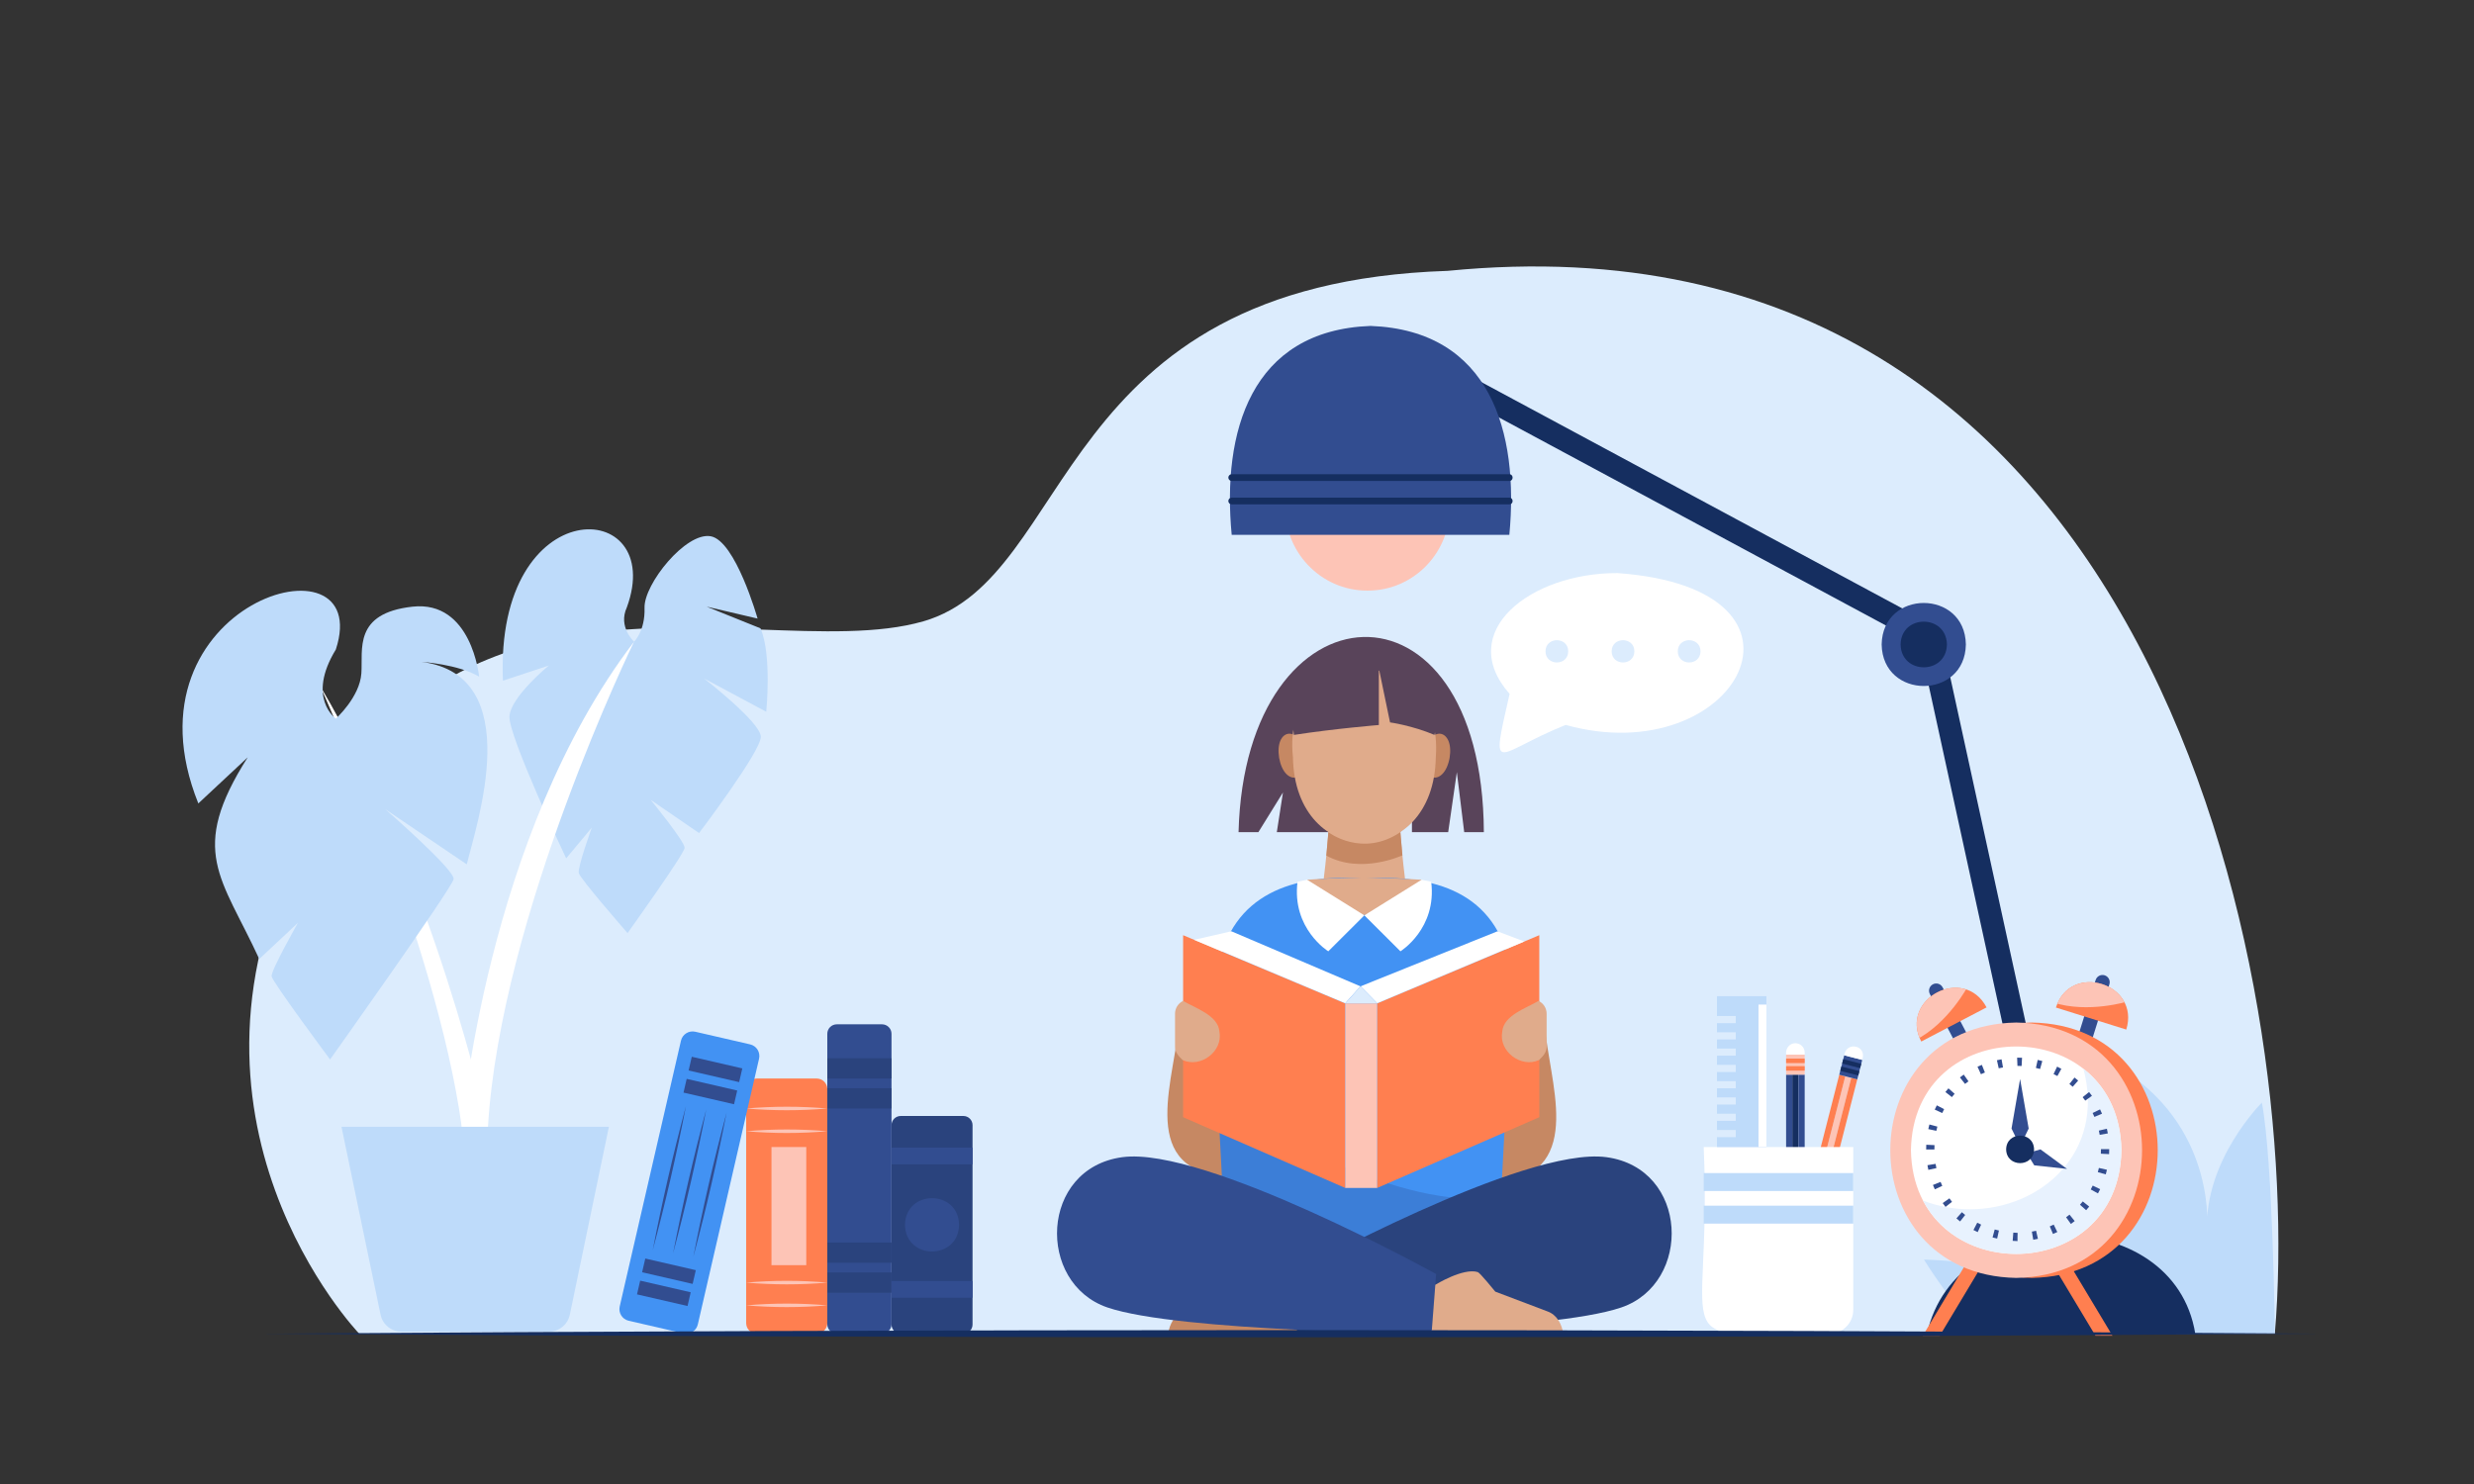 <?xml version="1.0" encoding="UTF-8" standalone="no"?>
<!-- Created with Inkscape (http://www.inkscape.org/) -->

<svg
   version="1.1"
   id="svg1049"
   width="4000"
   height="2400"
   viewBox="0 0 4000 2400"
   sodipodi:docname="hero.svg"
   inkscape:export-filename="25273862_na_feb_36.svg"
   inkscape:export-xdpi="96"
   inkscape:export-ydpi="96"
   inkscape:version="1.2.1 (9c6d41e410, 2022-07-14)"
   xmlns:inkscape="http://www.inkscape.org/namespaces/inkscape"
   xmlns:sodipodi="http://sodipodi.sourceforge.net/DTD/sodipodi-0.dtd"
   xmlns="http://www.w3.org/2000/svg"
   xmlns:svg="http://www.w3.org/2000/svg">
  <rect x="0" y="0" width="4000" height="2400" fill="#333333" stroke="none"/>
  <defs
     id="defs1053">
    <clipPath
       clipPathUnits="userSpaceOnUse"
       id="clipPath1065">
      <path
         d="M 0,1800 H 3000 V 0.06 H 0 Z"
         id="path1063" />
    </clipPath>
    <clipPath
       clipPathUnits="userSpaceOnUse"
       id="clipPath1229">
      <path
         d="m 1832.38,624.74 c -17.2,93.81 -93.22,115.29 -177.51,109.75 v 0.05 c -0.61,-0.02 -1.84,-0.02 -2.45,0 v -0.05 c -82.97,5.97 -158.87,-18.15 -175.09,-109.75 L 1442.2,320.22 c 196.28,-56.7 229.74,-53.35 425.32,0 l -35.14,304.52"
         id="path1227" />
    </clipPath>
    <clipPath
       clipPathUnits="userSpaceOnUse"
       id="clipPath1333">
      <path
         d="m 2166.39,313.89 10,-42.49 12.53,42.49 h -22.53"
         id="path1331" />
    </clipPath>
    <clipPath
       clipPathUnits="userSpaceOnUse"
       id="clipPath1369">
      <path
         d="m 2185.66,319.46 -0.83,-43.65 22.66,38.07 -21.83,5.58"
         id="path1367" />
    </clipPath>
    <clipPath
       clipPathUnits="userSpaceOnUse"
       id="clipPath1461">
      <path
         d="m 2409.54,578.24 c -27.33,51.7 -106.09,10.49 -79.23,-41.42 l 79.23,41.42"
         id="path1459" />
    </clipPath>
    <clipPath
       clipPathUnits="userSpaceOnUse"
       id="clipPath1481">
      <path
         d="m 2578.99,551.34 c 17.23,55.89 -67.6,82.43 -85.32,26.73 l 85.32,-26.73"
         id="path1479" />
    </clipPath>
    <clipPath
       clipPathUnits="userSpaceOnUse"
       id="clipPath1505">
      <path
         d="m 2573.1,404.96 c -2.87,-167.79 -252.46,-167.77 -255.3,0.01 2.87,167.78 252.46,167.76 255.3,-0.01"
         id="path1503" />
    </clipPath>
  </defs>
  <sodipodi:namedview
     id="namedview1051"
     pagecolor="#ffffff"
     bordercolor="#000000"
     borderopacity="0.25"
     inkscape:showpageshadow="2"
     inkscape:pageopacity="0.0"
     inkscape:pagecheckerboard="0"
     inkscape:deskcolor="#d1d1d1"
     showgrid="false"
     inkscape:zoom="0.25119968"
     inkscape:cx="1962.5821"
     inkscape:cy="1462.9795"
     inkscape:window-width="1920"
     inkscape:window-height="1121"
     inkscape:window-x="-9"
     inkscape:window-y="-9"
     inkscape:window-maximized="1"
     inkscape:current-layer="g1057">
    <inkscape:page
       x="0"
       y="0"
       id="page1055"
       width="4000"
       height="2400" />
  </sodipodi:namedview>
  <g
     id="g1057"
     inkscape:groupmode="layer"
     inkscape:label="Page 1"
     transform="matrix(1.333,0,0,-1.333,0,2400)">
    <g
       id="g1069"
       transform="translate(2759.18,182.36)">
      <path
         d="m 0,0 c 36.28,427.23 -144.65,1374.127 -1003.25,1289.479 -481.11,-15.727 -450.65,-371.825 -636.07,-425.218 -53.89,-15.516 -123.155,-12.723 -199.127,-9.93 -185.453,6.818 -410.837,13.636 -549.794,-245.881 C -2574.109,261.31 -2323.496,0 -2323.496,0 H 0"
         style="fill:#dcecfd;fill-opacity:1;fill-rule:nonzero;stroke:none"
         id="path1071" />
    </g>
    <g
       id="g1073"
       transform="translate(2759.18,182.36)">
      <path
         d="m 0,0 c 0,0 -2.21,209.65 -15.74,280.32 0,0 -69.77,-69.19 -66.54,-155.44 0,0 12.68,118.74 -97.93,192.63 0,0 -32.58,-56.9 -20.13,-171.87 0,0 -55.8,63.27 -150.11,67.93 0,0 5.57,-101.12 63.65,-163.06 0,0 -18.78,35.71 -138.78,39.39 0,0 37.57,-61.39 72,-89.9 L 0,0"
         style="fill:#bedbfa;fill-opacity:1;fill-rule:nonzero;stroke:none"
         id="path1075" />
    </g>
    <g
       id="g1077"
       transform="translate(1658.61,1083.885)"
       style="fill:#fdc4b6;fill-opacity:1">
      <path
         d="M 0,0 C -57.04,-0.171 -102.33,48.123 -99.58,104.911 H 99.59 C 102.34,48.122 57.05,-0.171 0,0"
         style="fill:#fdc4b6;fill-opacity:1;fill-rule:nonzero;stroke:none"
         id="path1079" />
    </g>
    <g
       id="g1081"
       transform="translate(2501.61,276.02)">
      <path
         d="m 0,0 c -6.37,0 -12.1,4.42 -13.51,10.89 l -159.82,732.694 -662.38,356.209 c -6.73,3.62 -9.25,12.011 -5.63,18.743 3.62,6.73 12.01,9.254 18.74,5.633 L -149.01,761.927 13.53,16.79 C 15.5,8.3 8.7,-0.1 0,0"
         style="fill:#152e60;fill-opacity:1;fill-rule:nonzero;stroke:none"
         id="path1083" />
    </g>
    <g
       id="g1085"
       transform="translate(1830.7,1151.531)">
      <path
         d="m 0,0 h -336.76 c -11.83,124.354 22.59,248.027 168.39,253.494 C -22.6,248.034 11.85,124.288 0,0"
         style="fill:#324d90;fill-opacity:1;fill-rule:nonzero;stroke:none"
         id="path1087" />
    </g>
    <g
       id="g1089"
       transform="translate(2384.44,1018.538)">
      <path
         d="M 0,0 C -1.14,-67.146 -101.02,-67.135 -102.16,0.003 -101.01,67.147 -1.13,67.136 0,0"
         style="fill:#324d90;fill-opacity:1;fill-rule:nonzero;stroke:none"
         id="path1091" />
    </g>
    <g
       id="g1093"
       transform="translate(2361.44,1018.538)">
      <path
         d="M 0,0 C -0.63,-36.914 -55.54,-36.908 -56.16,0.002 -55.53,36.914 -0.62,36.909 0,0"
         style="fill:#152e60;fill-opacity:1;fill-rule:nonzero;stroke:none"
         id="path1095" />
    </g>
    <g
       id="g1097"
       transform="translate(2337.27,182.36)">
      <path
         d="M 0,0 C 35.23,158.88 299.62,159.82 325.4,0 H 0"
         style="fill:#152e60;fill-opacity:1;fill-rule:nonzero;stroke:none"
         id="path1099" />
    </g>
    <g
       id="g1101"
       transform="translate(1830.7,1188.555)">
      <path
         d="m 0,0 h -336.76 c -2.25,0 -4.07,1.822 -4.07,4.07 0,2.248 1.82,4.07 4.07,4.07 H 0 C 5.19,8.218 5.35,-0.078 0,0"
         style="fill:#152e60;fill-opacity:1;fill-rule:nonzero;stroke:none"
         id="path1103" />
    </g>
    <g
       id="g1105"
       transform="translate(1830.7,1216.967)">
      <path
         d="m 0,0 h -336.76 c -2.25,0 -4.07,1.822 -4.07,4.07 0,2.248 1.82,4.07 4.07,4.07 H 0 C 5.19,8.218 5.35,-0.078 0,0"
         style="fill:#152e60;fill-opacity:1;fill-rule:nonzero;stroke:none"
         id="path1107" />
    </g>
    <g
       id="g1109"
       transform="translate(1069.81,182.36)">
      <path
         d="m 0,0 h -54.84 c -6.36,0 -11.52,5.16 -11.52,11.52 v 352.32 c 0,6.36 5.16,11.51 11.52,11.51 H 0 c 6.36,0 11.52,-5.15 11.52,-11.51 V 11.52 C 11.52,5.16 6.36,0 0,0"
         style="fill:#324d90;fill-opacity:1;fill-rule:nonzero;stroke:none"
         id="path1111" />
    </g>
    <path
       d="m 1003.45,491.94 h 77.88 v 24.59 h -77.88 z"
       style="fill:#2a437d;fill-opacity:1;fill-rule:nonzero;stroke:none"
       id="path1113" />
    <path
       d="m 1003.45,455.59 h 77.88 v 24.6 h -77.88 z"
       style="fill:#2a437d;fill-opacity:1;fill-rule:nonzero;stroke:none"
       id="path1115" />
    <path
       d="m 1003.45,268.41 h 77.88 V 293 h -77.88 z"
       style="fill:#2a437d;fill-opacity:1;fill-rule:nonzero;stroke:none"
       id="path1117" />
    <path
       d="m 1003.45,232.06 h 77.88 v 24.6 h -77.88 z"
       style="fill:#2a437d;fill-opacity:1;fill-rule:nonzero;stroke:none"
       id="path1119" />
    <g
       id="g1121"
       transform="translate(1168.49,182.36)">
      <path
         d="m 0,0 h -76.03 c -6.15,0 -11.13,4.99 -11.13,11.13 V 253 c 0,6.15 4.98,11.14 11.13,11.14 H 0 c 6.14,0 11.13,-4.99 11.13,-11.14 V 11.13 C 11.13,4.99 6.14,0 0,0"
         style="fill:#2a437d;fill-opacity:1;fill-rule:nonzero;stroke:none"
         id="path1123" />
    </g>
    <path
       d="m 1081.33,387.8 h 98.29 v 20.29 h -98.29 z"
       style="fill:#324d90;fill-opacity:1;fill-rule:nonzero;stroke:none"
       id="path1125" />
    <path
       d="m 1081.33,225.97 h 98.29 v 20.29 h -98.29 z"
       style="fill:#324d90;fill-opacity:1;fill-rule:nonzero;stroke:none"
       id="path1127" />
    <g
       id="g1129"
       transform="translate(1163.28,314.43)">
      <path
         d="M 0,0 C -0.74,-43.12 -64.88,-43.12 -65.61,0 -64.87,43.12 -0.73,43.11 0,0"
         style="fill:#324d90;fill-opacity:1;fill-rule:nonzero;stroke:none"
         id="path1131" />
    </g>
    <g
       id="g1133"
       transform="translate(990.585,182.36)"
       style="fill:#ff7f50;fill-opacity:1">
      <path
         d="m 0,0 h -72.672 c -7.108,0 -12.87,5.76 -12.87,12.87 v 283.84 c 0,7.11 5.762,12.87 12.87,12.87 H 0 c 7.107,0 12.865,-5.76 12.865,-12.87 V 12.87 C 12.865,5.76 7.107,0 0,0"
         style="fill:#ff7f50;fill-opacity:1;fill-rule:nonzero;stroke:none"
         id="path1135" />
    </g>
    <g
       id="g1137"
       transform="translate(905.043,455.59)"
       style="fill:#fdc4b6;fill-opacity:1">
      <path
         d="M 0,0 C 32.562,2.82 65.849,2.85 98.407,0 65.85,-2.84 32.563,-2.81 0,0"
         style="fill:#fdc4b6;fill-opacity:1;fill-rule:nonzero;stroke:none"
         id="path1139" />
    </g>
    <g
       id="g1141"
       transform="translate(905.043,427.98)"
       style="fill:#fdc4b6;fill-opacity:1">
      <path
         d="M 0,0 C 32.562,2.82 65.849,2.84 98.407,0 65.85,-2.84 32.563,-2.82 0,0"
         style="fill:#fdc4b6;fill-opacity:1;fill-rule:nonzero;stroke:none"
         id="path1143" />
    </g>
    <g
       id="g1145"
       transform="translate(905.043,244.36)"
       style="fill:#fdc4b6;fill-opacity:1">
      <path
         d="M 0,0 C 32.562,2.82 65.849,2.84 98.407,0 65.85,-2.84 32.563,-2.82 0,0"
         style="fill:#fdc4b6;fill-opacity:1;fill-rule:nonzero;stroke:none"
         id="path1147" />
    </g>
    <g
       id="g1149"
       transform="translate(905.043,216.74)"
       style="fill:#fdc4b6;fill-opacity:1">
      <path
         d="M 0,0 C 32.562,2.82 65.849,2.84 98.407,0 65.85,-2.84 32.563,-2.82 0,0"
         style="fill:#fdc4b6;fill-opacity:1;fill-rule:nonzero;stroke:none"
         id="path1151" />
    </g>
    <path
       d="m 935.733,265.48 h 42.206 v 143.34 h -42.206 z"
       style="fill:#fdc4b6;fill-opacity:1;fill-rule:nonzero;stroke:none"
       id="path1153" />
    <g
       id="g1155"
       transform="translate(829.028,182.73)">
      <path
         d="m 0,0 -66.499,15.33 c -7.793,1.79 -12.654,9.56 -10.859,17.36 l 74.285,322.42 c 1.795,7.79 9.567,12.65 17.36,10.86 l 66.499,-15.33 c 7.793,-1.79 12.654,-9.56 10.859,-17.36 L 17.36,10.86 C 15.565,3.07 7.792,-1.79 0,0"
         style="fill:#4292f3;fill-opacity:1;fill-rule:nonzero;stroke:none"
         id="path1157" />
    </g>
    <g
       id="g1159"
       transform="translate(896.516,487.57)">
      <path
         d="M 0,0 -61.288,14.12 -57.449,30.78 3.839,16.66 0,0"
         style="fill:#324d90;fill-opacity:1;fill-rule:nonzero;stroke:none"
         id="path1161" />
    </g>
    <g
       id="g1163"
       transform="translate(890.336,460.74)">
      <path
         d="M 0,0 -61.288,14.12 -57.45,30.78 3.839,16.66 0,0"
         style="fill:#324d90;fill-opacity:1;fill-rule:nonzero;stroke:none"
         id="path1165" />
    </g>
    <g
       id="g1167"
       transform="translate(840.115,242.77)">
      <path
         d="M 0,0 -61.288,14.12 -57.449,30.78 3.839,16.66 0,0"
         style="fill:#324d90;fill-opacity:1;fill-rule:nonzero;stroke:none"
         id="path1169" />
    </g>
    <g
       id="g1171"
       transform="translate(833.935,215.94)">
      <path
         d="M 0,0 -61.288,14.12 -57.45,30.78 3.839,16.66 0,0"
         style="fill:#324d90;fill-opacity:1;fill-rule:nonzero;stroke:none"
         id="path1173" />
    </g>
    <g
       id="g1175"
       transform="translate(881.289,450.63)">
      <path
         d="M 0,0 C -11.321,-58.52 -24.862,-117.36 -40.302,-174.93 -28.997,-116.41 -15.426,-57.58 0,0"
         style="fill:#324d90;fill-opacity:1;fill-rule:nonzero;stroke:none"
         id="path1177" />
    </g>
    <g
       id="g1179"
       transform="translate(856.652,454.61)">
      <path
         d="M 0,0 C -11.321,-58.52 -24.862,-117.36 -40.302,-174.93 -28.997,-116.41 -15.426,-57.57 0,0"
         style="fill:#324d90;fill-opacity:1;fill-rule:nonzero;stroke:none"
         id="path1181" />
    </g>
    <g
       id="g1183"
       transform="translate(832.015,458.59)">
      <path
         d="M 0,0 C -11.321,-58.52 -24.862,-117.36 -40.302,-174.93 -28.997,-116.41 -15.426,-57.57 0,0"
         style="fill:#324d90;fill-opacity:1;fill-rule:nonzero;stroke:none"
         id="path1185" />
    </g>
    <g
       id="g1187"
       transform="translate(1654.85,790.81)">
      <path
         d="M 0,0 H -106.19 L -98.73,48.154 -128.56,0 h -24.04 c 7.89,307.116 296.06,324.365 297.54,0 H 121.12 L 112.18,72.815 101.67,0 H 57.72 V 71.763 L 43.68,0 H 0"
         style="fill:#59445a;fill-opacity:1;fill-rule:nonzero;stroke:none"
         id="path1189" />
    </g>
    <g
       id="g1191"
       transform="translate(1581.98,886.221)"
       style="fill:#c68863;fill-opacity:1">
      <path
         d="M 0,0 C 5.61,-35.426 -24.12,-40.473 -30.52,-5.183 -36.13,30.243 -6.4,35.29 0,0"
         style="fill:#c68863;fill-opacity:1;fill-rule:nonzero;stroke:none"
         id="path1193" />
    </g>
    <g
       id="g1195"
       transform="translate(1727.75,886.221)"
       style="fill:#c68863;fill-opacity:1">
      <path
         d="M 0,0 C -5.61,-35.426 24.12,-40.473 30.52,-5.183 36.13,30.243 6.4,35.29 0,0"
         style="fill:#c68863;fill-opacity:1;fill-rule:nonzero;stroke:none"
         id="path1197" />
    </g>
    <g
       id="g1199"
       transform="translate(1699.77,856.379)"
       style="fill:#e0ab8b;fill-opacity:1">
      <path
         d="m 0,0 c -22.57,0 -67.24,0 -89.81,0 10.84,-30.923 -12.8,-185.799 -12.8,-185.799 28.95,0 86.47,0 115.41,0 0,0 -23.63,154.876 -12.8,185.799"
         style="fill:#e0ab8b;fill-opacity:1;fill-rule:nonzero;stroke:none"
         id="path1201" />
    </g>
    <g
       id="g1203"
       transform="translate(1741.5,881.849)"
       style="fill:#e0ab8b;fill-opacity:1">
      <path
         d="M 0,0 C -2.15,-138.659 -171.13,-138.639 -173.27,0.004 -188.64,141.937 10.78,143.326 0,0"
         style="fill:#e0ab8b;fill-opacity:1;fill-rule:nonzero;stroke:none"
         id="path1205" />
    </g>
    <g
       id="g1207"
       transform="translate(1611.19,790.81)"
       style="fill:#c68863;fill-opacity:1">
      <path
         d="m 0,0 c 0,0 40.69,-31.38 87.34,0 l 2.46,-28.09 c 0,0 -50.24,-23.48 -92.28,-0.29 L 0,0"
         style="fill:#c68863;fill-opacity:1;fill-rule:nonzero;stroke:none"
         id="path1209" />
    </g>
    <g
       id="g1211"
       transform="translate(1672.41,987.247)">
      <path
         d="m 0,0 v -66.406 c 0,0 -53.63,-4.388 -103,-12.015 C -116.81,7.574 -2.51,39.444 0,0"
         style="fill:#59445a;fill-opacity:1;fill-rule:nonzero;stroke:none"
         id="path1213" />
    </g>
    <g
       id="g1215"
       transform="translate(1671.85,992.367)">
      <path
         d="m 0,0 14.15,-68.366 c 0,0 26.45,-3.611 53.88,-15.175 0,0 24.22,97.884 -68.03,83.541"
         style="fill:#59445a;fill-opacity:1;fill-rule:nonzero;stroke:none"
         id="path1217" />
    </g>
    <g
       id="g1219"
       transform="translate(1832.38,624.74)">
      <path
         d="m 0,0 c -17.2,93.81 -93.22,115.29 -177.51,109.75 v 0.05 c -0.61,-0.02 -1.84,-0.02 -2.45,0 v -0.05 C -262.92,115.72 -338.83,91.6 -355.05,0 l -35.13,-304.52 c 196.28,-56.7 229.74,-53.35 425.32,0 L 0,0"
         style="fill:#4292f3;fill-opacity:1;fill-rule:nonzero;stroke:none"
         id="path1221" />
    </g>
    <g
       id="g1223">
      <g
         id="g1225"
         clip-path="url(#clipPath1229)">
        <g
           id="g1231"
           transform="translate(1466.79,467.93)">
          <path
             d="M 0,0 C 72.18,-39.99 229.2,-135.1 349.43,-120.6 170,-213.79 181.39,-214.65 -6.55,-141.19 L 0,0"
             style="fill:#3c7ed7;fill-opacity:1;fill-rule:nonzero;stroke:none"
             id="path1233" />
        </g>
      </g>
    </g>
    <g
       id="g1235"
       transform="translate(1585.47,733.09)"
       style="fill:#e0ab8b;fill-opacity:1">
      <path
         d="M 0,0 C 8.51,-57.08 130.42,-56.83 138.78,0 138.78,0 67.94,5 0,0"
         style="fill:#e0ab8b;fill-opacity:1;fill-rule:nonzero;stroke:none"
         id="path1237" />
    </g>
    <g
       id="g1239"
       transform="translate(1654.85,689.91)">
      <path
         d="m 0,0 -43.75,-43.62 c 0,0 -44.5,27.41 -37.31,84.43 L -69.38,43.18 0,0"
         style="fill:#ffffff;fill-opacity:1;fill-rule:nonzero;stroke:none"
         id="path1241" />
    </g>
    <g
       id="g1243"
       transform="translate(1654.85,689.91)">
      <path
         d="m 0,0 43.76,-43.62 c 0,0 44.5,27.41 37.31,84.43 L 69.38,43.18 0,0"
         style="fill:#ffffff;fill-opacity:1;fill-rule:nonzero;stroke:none"
         id="path1245" />
    </g>
    <g
       id="g1247"
       transform="translate(1430.04,562.06)"
       style="fill:#c68863;fill-opacity:1">
      <path
         d="M 0,0 C -3.2,-65.65 -51.75,-177.43 51.99,-188.25 L 43.59,-30 0,0"
         style="fill:#c68863;fill-opacity:1;fill-rule:nonzero;stroke:none"
         id="path1249" />
    </g>
    <g
       id="g1251"
       transform="translate(1873.69,557.78)"
       style="fill:#c68863;fill-opacity:1">
      <path
         d="M 0,0 C 4.16,-68.2 50.17,-175.8 -52.24,-192.91 L -43.59,-30 0,0"
         style="fill:#c68863;fill-opacity:1;fill-rule:nonzero;stroke:none"
         id="path1253" />
    </g>
    <g
       id="g1255"
       transform="translate(1572.07,241.67)"
       style="fill:#c68863;fill-opacity:1">
      <path
         d="M 0,0 C 0,0 -33.76,20.93 -51.55,15.44 -54.21,14.61 -72.78,-8.29 -72.78,-8.29 l -63.04,-23.88 c -11.69,-4.05 -17.67,-15.51 -19.38,-27.14 H 4.57 L 0,0"
         style="fill:#c68863;fill-opacity:1;fill-rule:nonzero;stroke:none"
         id="path1257" />
    </g>
    <g
       id="g1259"
       transform="translate(1567.8,254.73)">
      <path
         d="M 0,0 C 0,0 280.7,155.42 380.69,141.78 480.67,128.15 485.05,-11.01 398.7,-40.55 312.35,-70.1 5.57,-72.37 5.57,-72.37 L 0,0"
         style="fill:#2a437d;fill-opacity:1;fill-rule:nonzero;stroke:none"
         id="path1261" />
    </g>
    <g
       id="g1263"
       transform="translate(1741.91,254.73)">
      <path
         d="M 0,0 C 0,0 -280.71,155.42 -380.69,141.78 -480.68,128.15 -485.06,-11.01 -398.71,-40.55 -312.35,-70.1 -5.58,-72.37 -5.58,-72.37 L 0,0"
         style="fill:#324d90;fill-opacity:1;fill-rule:nonzero;stroke:none"
         id="path1265" />
    </g>
    <g
       id="g1267"
       transform="translate(1740.9,241.67)"
       style="fill:#e0ab8b;fill-opacity:1">
      <path
         d="M 0,0 C 0,0 33.75,20.93 51.54,15.44 54.21,14.61 72.77,-8.29 72.77,-8.29 l 63.04,-23.88 c 11.7,-4.05 17.67,-15.51 19.39,-27.14 H -4.57 L 0,0"
         style="fill:#e0ab8b;fill-opacity:1;fill-rule:nonzero;stroke:none"
         id="path1269" />
    </g>
    <g
       id="g1271"
       transform="translate(1435.01,665.85)"
       style="fill:#ff7f50;fill-opacity:1">
      <path
         d="M 0,0 196.61,-82.69 V -306.67 L 0,-220.84 V 0"
         style="fill:#ff7f50;fill-opacity:1;fill-rule:nonzero;stroke:none"
         id="path1273" />
    </g>
    <g
       id="g1275"
       transform="translate(1867.03,665.85)"
       style="fill:#ff7f50;fill-opacity:1">
      <path
         d="M 0,0 -196.61,-82.69 V -306.67 L 0,-220.84 V 0"
         style="fill:#ff7f50;fill-opacity:1;fill-rule:nonzero;stroke:none"
         id="path1277" />
    </g>
    <path
       d="m 1631.62,359.18 h 38.8 v 223.98 h -38.8 z"
       style="fill:#fdc4b6;fill-opacity:1;fill-rule:nonzero;stroke:none"
       id="path1279" />
    <g
       id="g1281"
       transform="translate(1448.37,660.23)">
      <path
         d="M 0,0 45.2,10.35 201.78,-56.45 183.25,-77.07 0,0"
         style="fill:#ffffff;fill-opacity:1;fill-rule:nonzero;stroke:none"
         id="path1283" />
    </g>
    <g
       id="g1285"
       transform="translate(1650.15,603.78)">
      <path
         d="M 0,0 20.27,-20.62 198.67,54.41 166.04,66.75 0,0"
         style="fill:#ffffff;fill-opacity:1;fill-rule:nonzero;stroke:none"
         id="path1287" />
    </g>
    <g
       id="g1289"
       transform="translate(1650.15,603.78)">
      <path
         d="m 0,0 -18.53,-20.62 h 38.8 L 0,0"
         style="fill:#dcecfd;fill-opacity:1;fill-rule:nonzero;stroke:none"
         id="path1291" />
    </g>
    <g
       id="g1293"
       transform="translate(1866.12,586.12)"
       style="fill:#e0ab8b;fill-opacity:1">
      <path
         d="m 0,0 c -14.17,-8.6 -42.63,-17.35 -44.02,-37.35 -4.56,-23.8 22.8,-44.45 44.58,-34.42 4.58,4.34 9.62,9.72 9.26,16.5 v 39.73 C 9.82,-8.9 6,-2.85 0,0"
         style="fill:#e0ab8b;fill-opacity:1;fill-rule:nonzero;stroke:none"
         id="path1295" />
    </g>
    <g
       id="g1297"
       transform="translate(1435.03,586.12)"
       style="fill:#e0ab8b;fill-opacity:1">
      <path
         d="m 0,0 c 14.18,-8.6 42.64,-17.35 44.02,-37.35 4.56,-23.8 -22.79,-44.45 -44.58,-34.42 -4.58,4.34 -9.62,9.71 -9.26,16.5 v 39.73 C -9.82,-8.9 -6,-2.85 0,0"
         style="fill:#e0ab8b;fill-opacity:1;fill-rule:nonzero;stroke:none"
         id="path1299" />
    </g>
    <g
       id="g1301"
       transform="translate(1962.03,1105.15)">
      <path
         d="m 0,0 c -105.87,0.475 -197.39,-71.29 -131.01,-146.555 -23.59,-103.957 -18.28,-72.29 68,-37.651 C 144.11,-241.836 266.44,-19.106 0,0"
         style="fill:#ffffff;fill-opacity:1;fill-rule:nonzero;stroke:none"
         id="path1303" />
    </g>
    <g
       id="g1305"
       transform="translate(1902.11,1010.236)">
      <path
         d="M 0,0 C -0.08,-18.018 -27.48,-18.017 -27.55,0.001 -27.47,18.019 -0.08,18.017 0,0"
         style="fill:#dcecfd;fill-opacity:1;fill-rule:nonzero;stroke:none"
         id="path1307" />
    </g>
    <g
       id="g1309"
       transform="translate(1982.34,1010.236)">
      <path
         d="M 0,0 C -0.08,-18.018 -27.48,-18.017 -27.55,0.001 -27.47,18.019 -0.08,18.017 0,0"
         style="fill:#dcecfd;fill-opacity:1;fill-rule:nonzero;stroke:none"
         id="path1311" />
    </g>
    <g
       id="g1313"
       transform="translate(2062.57,1010.236)">
      <path
         d="M 0,0 C -0.08,-18.018 -27.48,-18.017 -27.55,0.001 -27.47,18.019 -0.08,18.017 0,0"
         style="fill:#dcecfd;fill-opacity:1;fill-rule:nonzero;stroke:none"
         id="path1315" />
    </g>
    <path
       d="m 2173.9,313.89 h 7.51 v 182.74 h -7.51 z"
       style="fill:#152e60;fill-opacity:1;fill-rule:nonzero;stroke:none"
       id="path1317" />
    <path
       d="m 2181.41,313.89 h 7.51 v 182.74 h -7.51 z"
       style="fill:#324d90;fill-opacity:1;fill-rule:nonzero;stroke:none"
       id="path1319" />
    <path
       d="m 2166.39,313.89 h 7.51 v 182.74 h -7.51 z"
       style="fill:#324d90;fill-opacity:1;fill-rule:nonzero;stroke:none"
       id="path1321" />
    <g
       id="g1323"
       transform="translate(2166.39,313.89)">
      <path
         d="M 0,0 10,-42.49 22.53,0 H 0"
         style="fill:#ffffff;fill-opacity:1;fill-rule:nonzero;stroke:none"
         id="path1325" />
    </g>
    <g
       id="g1327">
      <g
         id="g1329"
         clip-path="url(#clipPath1333)">
        <path
           d="m 2169.43,271.4 h 13.34 v 17.09 h -13.34 z"
           style="fill:#152e60;fill-opacity:1;fill-rule:nonzero;stroke:none"
           id="path1335" />
      </g>
    </g>
    <path
       d="m 2166.39,496.63 h 22.53 v 24.33 h -22.53 z"
       style="fill:#fdc4b6;fill-opacity:1;fill-rule:nonzero;stroke:none"
       id="path1337" />
    <path
       d="m 2166.39,501.5 h 22.53 v 5.42 h -22.53 z"
       style="fill:#ff7f50;fill-opacity:1;fill-rule:nonzero;stroke:none"
       id="path1339" />
    <path
       d="m 2166.39,510.69 h 22.53 v 5.42 h -22.53 z"
       style="fill:#ff7f50;fill-opacity:1;fill-rule:nonzero;stroke:none"
       id="path1341" />
    <g
       id="g1343"
       transform="translate(2188.92,523.52)">
      <path
         d="m 0,0 v -2.56 h -22.53 c -0.9,7.02 3.85,13.89 11.26,13.82 C -5.05,11.26 0,6.22 0,0"
         style="fill:#ffffff;fill-opacity:1;fill-rule:nonzero;stroke:none"
         id="path1345" />
    </g>
    <g
       id="g1347"
       transform="translate(2245.43,492.79)"
       style="fill:#fdc4b6;fill-opacity:1">
      <path
         d="m 0,0 -45.22,-177.05 -7.27,1.86 L -7.27,1.86 0,0"
         style="fill:#fdc4b6;fill-opacity:1;fill-rule:nonzero;stroke:none"
         id="path1349" />
    </g>
    <g
       id="g1351"
       transform="translate(2252.71,490.93)"
       style="fill:#ff7f50;fill-opacity:1">
      <path
         d="m 0,0 -45.22,-177.05 -7.28,1.86 L -7.28,1.86 0,0"
         style="fill:#ff7f50;fill-opacity:1;fill-rule:nonzero;stroke:none"
         id="path1353" />
    </g>
    <g
       id="g1355"
       transform="translate(2238.16,494.65)"
       style="fill:#ff7f50;fill-opacity:1">
      <path
         d="m 0,0 -45.22,-177.05 -7.28,1.86 L -7.28,1.86 0,0"
         style="fill:#ff7f50;fill-opacity:1;fill-rule:nonzero;stroke:none"
         id="path1357" />
    </g>
    <g
       id="g1359"
       transform="translate(2185.66,319.46)">
      <path
         d="M 0,0 -0.83,-43.65 21.83,-5.58 0,0"
         style="fill:#ffffff;fill-opacity:1;fill-rule:nonzero;stroke:none"
         id="path1361" />
    </g>
    <g
       id="g1363">
      <g
         id="g1365"
         clip-path="url(#clipPath1369)">
        <g
           id="g1371"
           transform="translate(2195.25,290.79)">
          <path
             d="m 0,0 -4.64,-18.15 -12.92,3.3 L -12.93,3.3 0,0"
             style="fill:#152e60;fill-opacity:1;fill-rule:nonzero;stroke:none"
             id="path1373" />
        </g>
      </g>
    </g>
    <g
       id="g1375"
       transform="translate(2258.73,514.51)">
      <path
         d="M 0,0 -6.02,-23.58 -27.85,-18 -21.83,5.57 0,0"
         style="fill:#324d90;fill-opacity:1;fill-rule:nonzero;stroke:none"
         id="path1377" />
    </g>
    <g
       id="g1379"
       transform="translate(2255.26,500.9)">
      <path
         d="M 0,0 -1.35,-5.25 -23.18,0.32 -21.84,5.58 0,0"
         style="fill:#152e60;fill-opacity:1;fill-rule:nonzero;stroke:none"
         id="path1381" />
    </g>
    <g
       id="g1383"
       transform="translate(2257.53,509.81)">
      <path
         d="M 0,0 -1.34,-5.25 -23.17,0.32 -21.83,5.58 0,0"
         style="fill:#152e60;fill-opacity:1;fill-rule:nonzero;stroke:none"
         id="path1385" />
    </g>
    <g
       id="g1387"
       transform="translate(2259.36,516.98)">
      <path
         d="M 0,0 -0.63,-2.47 -22.46,3.1 C -20.58,19.47 3.28,16.21 0,0"
         style="fill:#ffffff;fill-opacity:1;fill-rule:nonzero;stroke:none"
         id="path1389" />
    </g>
    <g
       id="g1391"
       transform="translate(2218.97,182.36)">
      <path
         d="M 0,0 C -208.05,-0.54 -141.6,-25.54 -152.52,226.46 H 28.87 V 28.87 C 28.87,12.93 15.95,0 0,0"
         style="fill:#ffffff;fill-opacity:1;fill-rule:nonzero;stroke:none"
         id="path1393" />
    </g>
    <path
       d="m 2082.56,408.82 h 59.93 v 183.02 h -59.93 z"
       style="fill:#bedbfa;fill-opacity:1;fill-rule:nonzero;stroke:none"
       id="path1395" />
    <path
       d="m 2082.56,559.14 h 22.77 v 8.65 h -22.77 z"
       style="fill:#dcecfd;fill-opacity:1;fill-rule:nonzero;stroke:none"
       id="path1397" />
    <path
       d="m 2082.56,539.39 h 22.77 v 8.64 h -22.77 z"
       style="fill:#dcecfd;fill-opacity:1;fill-rule:nonzero;stroke:none"
       id="path1399" />
    <path
       d="m 2082.56,519.63 h 22.77 v 8.65 h -22.77 z"
       style="fill:#dcecfd;fill-opacity:1;fill-rule:nonzero;stroke:none"
       id="path1401" />
    <path
       d="m 2082.56,499.87 h 22.77 v 8.65 h -22.77 z"
       style="fill:#dcecfd;fill-opacity:1;fill-rule:nonzero;stroke:none"
       id="path1403" />
    <path
       d="m 2082.56,480.12 h 22.77 v 8.64 h -22.77 z"
       style="fill:#dcecfd;fill-opacity:1;fill-rule:nonzero;stroke:none"
       id="path1405" />
    <path
       d="m 2082.56,460.36 h 22.77 v 8.65 h -22.77 z"
       style="fill:#dcecfd;fill-opacity:1;fill-rule:nonzero;stroke:none"
       id="path1407" />
    <path
       d="m 2082.56,440.61 h 22.77 v 8.64 h -22.77 z"
       style="fill:#dcecfd;fill-opacity:1;fill-rule:nonzero;stroke:none"
       id="path1409" />
    <path
       d="m 2082.56,420.85 h 22.77 v 8.65 h -22.77 z"
       style="fill:#dcecfd;fill-opacity:1;fill-rule:nonzero;stroke:none"
       id="path1411" />
    <path
       d="m 2132.92,408.82 h 9.57 v 172.83 h -9.57 z"
       style="fill:#ffffff;fill-opacity:1;fill-rule:nonzero;stroke:none"
       id="path1413" />
    <path
       d="m 2066.45,355.46 h 181.39 v 21.78 h -181.39 z"
       style="fill:#bedbfa;fill-opacity:1;fill-rule:nonzero;stroke:none"
       id="path1415" />
    <path
       d="m 2066.45,315.9 h 181.39 v 21.78 h -181.39 z"
       style="fill:#bedbfa;fill-opacity:1;fill-rule:nonzero;stroke:none"
       id="path1417" />
    <g
       id="g1419"
       transform="translate(388.089,968.609)">
      <path
         d="m 0,0 c 0,0 141.165,-310.489 171.963,-535.209 h 31.824 c 0,0 -65.38,301.18 -203.787,535.209"
         style="fill:#ffffff;fill-opacity:1;fill-rule:nonzero;stroke:none"
         id="path1421" />
    </g>
    <g
       id="g1423"
       transform="translate(407.35,928.574)">
      <path
         d="m 0,0 c 0,0 -35.958,24.97 0,83.9 47.916,146.942 -264.859,57.769 -166.802,-186.778 l 59.928,55.934 c -72.671,-114.17 -31.83,-145.09 13.984,-244.71 l 46.944,43.95 c 0,0 -32.961,-57.93 -31.962,-64.92 0.999,-7 70.916,-100.89 70.916,-100.89 0,0 147.824,207.76 149.822,218.75 1.997,10.98 -82.902,84.894 -82.902,84.894 l 98.883,-66.924 c 11.827,48.695 73.063,229.158 -54.935,245.712 0,0 44.947,-2.997 69.917,-17.979 0,0 -8.989,92.89 -80.904,84.899 C 20.975,127.848 32.96,83.9 30.963,54.934 28.965,25.969 0,0 0,0"
         style="fill:#bedbfa;fill-opacity:1;fill-rule:nonzero;stroke:none"
         id="path1425" />
    </g>
    <g
       id="g1427"
       transform="translate(769.061,1021.931)">
      <path
         d="M 0,0 C 0,0 -19.714,17.962 -8.762,41.618 40.372,175.794 -169.03,185.304 -159.025,-47.313 l 55.637,18.4 c 0,0 -46.437,-38.114 -47.751,-61.77 -1.315,-23.657 68.779,-172.168 68.779,-172.168 l 31.104,37.24 c 0,0 -17.523,-48.19 -15.771,-55.2 1.752,-7.01 59.141,-72.72 59.141,-72.72 0,0 68.78,95.94 69.218,103.39 0.438,7.44 -41.18,58.26 -41.18,58.26 l 58.703,-40.3 c 0,0 75.351,99.442 74.913,116.965 -0.438,17.523 -68.78,70.532 -68.78,70.532 l 75.351,-40.304 c 0,0 7.009,69.217 -7.009,101.197 l -65.275,26.285 61.77,-14.456 c 0,0 -26.723,94.626 -56.951,99.883 C 62.646,133.178 11.828,69.656 12.704,41.18 13.58,12.705 0,0 0,0"
         style="fill:#bedbfa;fill-opacity:1;fill-rule:nonzero;stroke:none"
         id="path1429" />
    </g>
    <g
       id="g1431"
       transform="translate(560.052,433.4)">
      <path
         d="M 0,0 C 0,0 29.297,353.03 209.009,588.531 209.009,588.531 47.189,256.79 31.824,0 H 0"
         style="fill:#ffffff;fill-opacity:1;fill-rule:nonzero;stroke:none"
         id="path1433" />
    </g>
    <g
       id="g1435"
       transform="translate(576.375,433.4)">
      <path
         d="m 0,0 h -162.179 l 47.399,-228 c 2.48,-11.93 12.993,-20.49 25.18,-20.49 H 89.601 c 12.187,0 22.7,8.56 25.18,20.49 L 162.18,0 H 0"
         style="fill:#bedbfa;fill-opacity:1;fill-rule:nonzero;stroke:none"
         id="path1437" />
    </g>
    <g
       id="g1439"
       transform="translate(2352.78,179.9)"
       style="fill:#ff7f50;fill-opacity:1">
      <path
         d="M 0,0 H -20.63 L 43.72,107.25 H 64.34 L 0,0"
         style="fill:#ff7f50;fill-opacity:1;fill-rule:nonzero;stroke:none"
         id="path1441" />
    </g>
    <g
       id="g1443"
       transform="translate(2541.63,179.9)"
       style="fill:#ff7f50;fill-opacity:1">
      <path
         d="M 0,0 H 20.62 L -43.73,107.25 H -64.35 L 0,0"
         style="fill:#ff7f50;fill-opacity:1;fill-rule:nonzero;stroke:none"
         id="path1445" />
    </g>
    <g
       id="g1447"
       transform="translate(2394.73,528.93)">
      <path
         d="m 0,0 -15.48,-8.09 -38.49,73.62 c -2.24,4.27 -0.58,9.55 3.69,11.79 4.28,2.23 9.55,0.58 11.79,-3.7 L 0,0"
         style="fill:#324d90;fill-opacity:1;fill-rule:nonzero;stroke:none"
         id="path1449" />
    </g>
    <g
       id="g1451"
       transform="translate(2409.54,578.24)"
       style="fill:#ff7f50;fill-opacity:1">
      <path
         d="M 0,0 C -27.33,51.7 -106.09,10.49 -79.23,-41.43 L 0,0"
         style="fill:#ff7f50;fill-opacity:1;fill-rule:nonzero;stroke:none"
         id="path1453" />
    </g>
    <g
       id="g1455"
       style="fill:#fdc4b6;fill-opacity:1">
      <g
         id="g1457"
         clip-path="url(#clipPath1461)"
         style="fill:#fdc4b6;fill-opacity:1">
        <g
           id="g1463"
           transform="translate(2387.09,604.33)"
           style="fill:#fdc4b6;fill-opacity:1">
          <path
             d="M 0,0 C 0,0 -23.71,-45.33 -63.85,-65.76 -94.23,-15.45 -34.3,9.07 0,0"
             style="fill:#fdc4b6;fill-opacity:1;fill-rule:nonzero;stroke:none"
             id="path1465" />
        </g>
      </g>
    </g>
    <g
       id="g1467"
       transform="translate(2533.66,526.94)">
      <path
         d="M 0,0 -16.67,5.23 8.16,84.5 c 1.45,4.61 6.35,7.17 10.95,5.73 4.6,-1.44 7.17,-6.34 5.72,-10.95 L 0,0"
         style="fill:#324d90;fill-opacity:1;fill-rule:nonzero;stroke:none"
         id="path1469" />
    </g>
    <g
       id="g1471"
       transform="translate(2578.99,551.34)"
       style="fill:#ff7f50;fill-opacity:1">
      <path
         d="M 0,0 C 17.23,55.89 -67.6,82.43 -85.32,26.73 L 0,0"
         style="fill:#ff7f50;fill-opacity:1;fill-rule:nonzero;stroke:none"
         id="path1473" />
    </g>
    <g
       id="g1475"
       style="fill:#fdc4b6;fill-opacity:1">
      <g
         id="g1477"
         clip-path="url(#clipPath1481)"
         style="fill:#fdc4b6;fill-opacity:1">
        <g
           id="g1483"
           transform="translate(2581.57,585.66)"
           style="fill:#fdc4b6;fill-opacity:1">
          <path
             d="M 0,0 C 0,0 -48.83,-15.29 -91.65,-1.35 -77.56,55.71 -17.85,30.67 0,0"
             style="fill:#fdc4b6;fill-opacity:1;fill-rule:nonzero;stroke:none"
             id="path1485" />
        </g>
      </g>
    </g>
    <g
       id="g1487"
       transform="translate(2464.46,250.04)"
       style="fill:#ff7f50;fill-opacity:1">
      <path
         d="M 0,0 C -203.6,3.65 -203.57,306.22 0.01,309.84 203.6,306.19 203.57,3.62 0,0"
         style="fill:#ff7f50;fill-opacity:1;fill-rule:nonzero;stroke:none"
         id="path1489" />
    </g>
    <g
       id="g1491"
       transform="translate(2445.45,250.04)"
       style="fill:#fdc4b6;fill-opacity:1">
      <path
         d="M 0,0 C -203.6,3.65 -203.57,306.22 0.01,309.84 203.6,306.19 203.57,3.62 0,0"
         style="fill:#fdc4b6;fill-opacity:1;fill-rule:nonzero;stroke:none"
         id="path1493" />
    </g>
    <g
       id="g1495"
       transform="translate(2573.1,404.96)">
      <path
         d="M 0,0 C -2.87,-167.79 -252.46,-167.77 -255.3,0.01 -252.43,167.79 -2.84,167.77 0,0"
         style="fill:#ffffff;fill-opacity:1;fill-rule:nonzero;stroke:none"
         id="path1497" />
    </g>
    <g
       id="g1499">
      <g
         id="g1501"
         clip-path="url(#clipPath1505)">
        <g
           id="g1507"
           transform="translate(2445.45,279.13)">
          <path
             d="m 0,0 c -45.27,0 -90.52,21.56 -113.03,64.71 18.61,-7.15 37.97,-10.53 57,-10.53 85.71,0.01 164.66,68.64 137.59,170.49 26.78,-20.86 45.32,-53.81 46.09,-98.84 C 126.21,41.94 63.1,0 0,0"
             style="fill:#e8f2fe;fill-opacity:1;fill-rule:nonzero;stroke:none"
             id="path1509" />
        </g>
      </g>
    </g>
    <g
       id="g1511"
       transform="translate(2450.21,491.4)">
      <path
         d="M 0,0 -10.4,-60.16 0,-81.54 10.4,-60.16 0,0"
         style="fill:#324d90;fill-opacity:1;fill-rule:nonzero;stroke:none"
         id="path1513" />
    </g>
    <g
       id="g1515"
       transform="translate(2507.13,382.29)">
      <path
         d="M 0,0 -32.21,23.69 -48.77,18.97 -39.75,4.31 0,0"
         style="fill:#324d90;fill-opacity:1;fill-rule:nonzero;stroke:none"
         id="path1517" />
    </g>
    <g
       id="g1519"
       transform="translate(2467.14,405.98)">
      <path
         d="M 0,0 C -0.38,-22.25 -33.48,-22.25 -33.86,0 -33.48,22.25 -0.38,22.25 0,0"
         style="fill:#152e60;fill-opacity:1;fill-rule:nonzero;stroke:none"
         id="path1521" />
    </g>
    <g
       id="g1523"
       transform="translate(2452.06,507.15)">
      <path
         d="m 0,0 c -1.67,0.08 -3.37,0.13 -5.05,0.12 h -0.01 c 0.02,0.2 -0.4,9.77 -0.4,9.99 1.98,0.04 3.99,-0.04 5.95,-0.12 z m -27.78,-2.79 -2.18,9.77 c 1.85,0.41 3.74,0.78 5.62,1.12 l 1.74,-9.85 c -1.74,-0.31 -3.48,-0.66 -5.18,-1.04 z m 50.16,-0.85 c -1.67,0.47 -3.38,0.9 -5.08,1.29 l 2.2,9.75 c 1.87,-0.42 3.75,-0.89 5.59,-1.41 z m -71.73,-6.35 -4.17,9.09 c 1.72,0.79 3.5,1.56 5.29,2.27 l 3.7,-9.29 c -1.62,-0.65 -3.24,-1.34 -4.82,-2.07 z m 92.74,-2.2 c -1.53,0.83 -3.11,1.64 -4.67,2.39 l 4.33,9.02 c 1.72,-0.83 3.45,-1.72 5.13,-2.64 z m -112.04,-9.56 -6.18,7.87 c 1.5,1.18 3.06,2.34 4.63,3.44 l 5.74,-8.19 c -1.42,-1 -2.83,-2.05 -4.19,-3.12 z m 130.61,-3.47 c -1.3,1.15 -2.66,2.29 -4.02,3.37 l 6.23,7.83 c 1.49,-1.19 2.98,-2.44 4.41,-3.7 z m -146.55,-12.52 -7.88,6.15 c 1.18,1.52 2.42,3.02 3.68,4.46 l 7.53,-6.59 c -1.14,-1.3 -2.26,-2.65 -3.33,-4.02 z m 161.78,-4.29 c -1.02,1.41 -2.09,2.81 -3.18,4.17 l 7.81,6.26 c 1.19,-1.5 2.37,-3.04 3.48,-4.59 z m -173.5,-15.06 -9.09,4.17 c 0.79,1.74 1.65,3.48 2.53,5.17 l 8.86,-4.64 c -0.8,-1.53 -1.58,-3.12 -2.3,-4.7 z m 184.6,-4.7 c -0.67,1.6 -1.4,3.2 -2.16,4.77 l 9,4.36 c 0.83,-1.72 1.63,-3.48 2.37,-5.23 z m -191.71,-16.86 -9.79,2.08 c 0.4,1.88 0.85,3.76 1.34,5.6 l 9.67,-2.57 c -0.45,-1.68 -0.86,-3.39 -1.22,-5.11 z M 94.7,-83.53 c -0.3,1.72 -0.65,3.45 -1.04,5.14 l 9.75,2.24 c 0.43,-1.86 0.81,-3.76 1.14,-5.65 z m -200.49,-17.76 h -10 c 0,1.9 0.04,3.83 0.13,5.74 l 10,-0.47 c -0.09,-1.75 -0.13,-3.52 -0.13,-5.27 z m 211.88,-5.64 -9.99,0.52 c 0.09,1.82 0.14,3.67 0.13,5.5 h 10 c 0.01,-2 -0.04,-4.03 -0.14,-6.02 z m -219.24,-19.08 c -0.41,1.86 -0.77,3.77 -1.07,5.65 l 9.87,1.61 c 0.28,-1.71 0.61,-3.45 0.97,-5.16 z m 215.2,-5.5 -9.63,2.72 c 0.48,1.67 0.91,3.38 1.3,5.08 l 9.75,-2.21 c -0.42,-1.88 -0.9,-3.76 -1.42,-5.59 z m -207.35,-18.14 c -0.8,1.74 -1.57,3.52 -2.28,5.3 l 9.29,3.71 c 0.65,-1.62 1.35,-3.24 2.07,-4.82 z m 197.9,-4.94 -8.77,4.81 c 0.84,1.53 1.65,3.1 2.4,4.67 l 9.01,-4.35 c -0.83,-1.72 -1.72,-3.45 -2.64,-5.13 z m -184.9,-16.37 c -1.19,1.51 -2.35,3.07 -3.45,4.65 l 8.2,5.73 c 1,-1.43 2.04,-2.84 3.12,-4.21 z m 170.55,-4 -7.48,6.63 c 1.16,1.31 2.29,2.66 3.38,4.01 l 7.81,-6.23 c -1.19,-1.5 -2.44,-2.98 -3.71,-4.41 z m -152.87,-13.66 c -1.52,1.18 -3.01,2.42 -4.45,3.68 l 6.59,7.53 c 1.3,-1.14 2.65,-2.26 4.02,-3.33 z m 134.38,-3.03 -5.83,8.13 c 1.41,1.01 2.82,2.07 4.18,3.16 l 6.24,-7.81 c -1.49,-1.2 -3.04,-2.37 -4.59,-3.48 z m -113.04,-9.9 c -1.74,0.79 -3.48,1.64 -5.17,2.53 l 4.62,8.86 c 1.54,-0.8 3.12,-1.57 4.71,-2.3 z m 91.31,-2.26 -3.87,9.22 c 1.6,0.67 3.2,1.39 4.76,2.15 l 4.35,-9.01 c -1.71,-0.83 -3.48,-1.62 -5.24,-2.36 z m -67.72,-5.56 c -1.87,0.41 -3.74,0.87 -5.57,1.36 l 2.6,9.66 c 1.68,-0.46 3.4,-0.88 5.12,-1.26 z m 43.8,-1.45 -1.71,9.86 c 1.72,0.3 3.45,0.64 5.14,1.03 l 2.22,-9.75 c -1.85,-0.43 -3.75,-0.81 -5.65,-1.14 z m -19.1,-1.64 c -1.97,0.06 -3.94,0.19 -5.88,0.33 l 0.77,9.97 c 1.73,-0.13 3.49,-0.24 5.24,-0.3 -0.16,-2.42 -0.18,-7.55 -0.13,-10"
         style="fill:#324d90;fill-opacity:1;fill-rule:nonzero;stroke:none"
         id="path1525" />
    </g>
    <g
       id="g1527"
       transform="translate(317.027,182.36)">
      <path
         d="M 0,0 C 825.733,5.79 1671.493,5.84 2497.233,0 1671.493,-5.84 825.743,-5.79 0,0"
         style="fill:#152e60;fill-opacity:1;fill-rule:nonzero;stroke:none"
         id="path1529" />
    </g>
  </g>
</svg>
